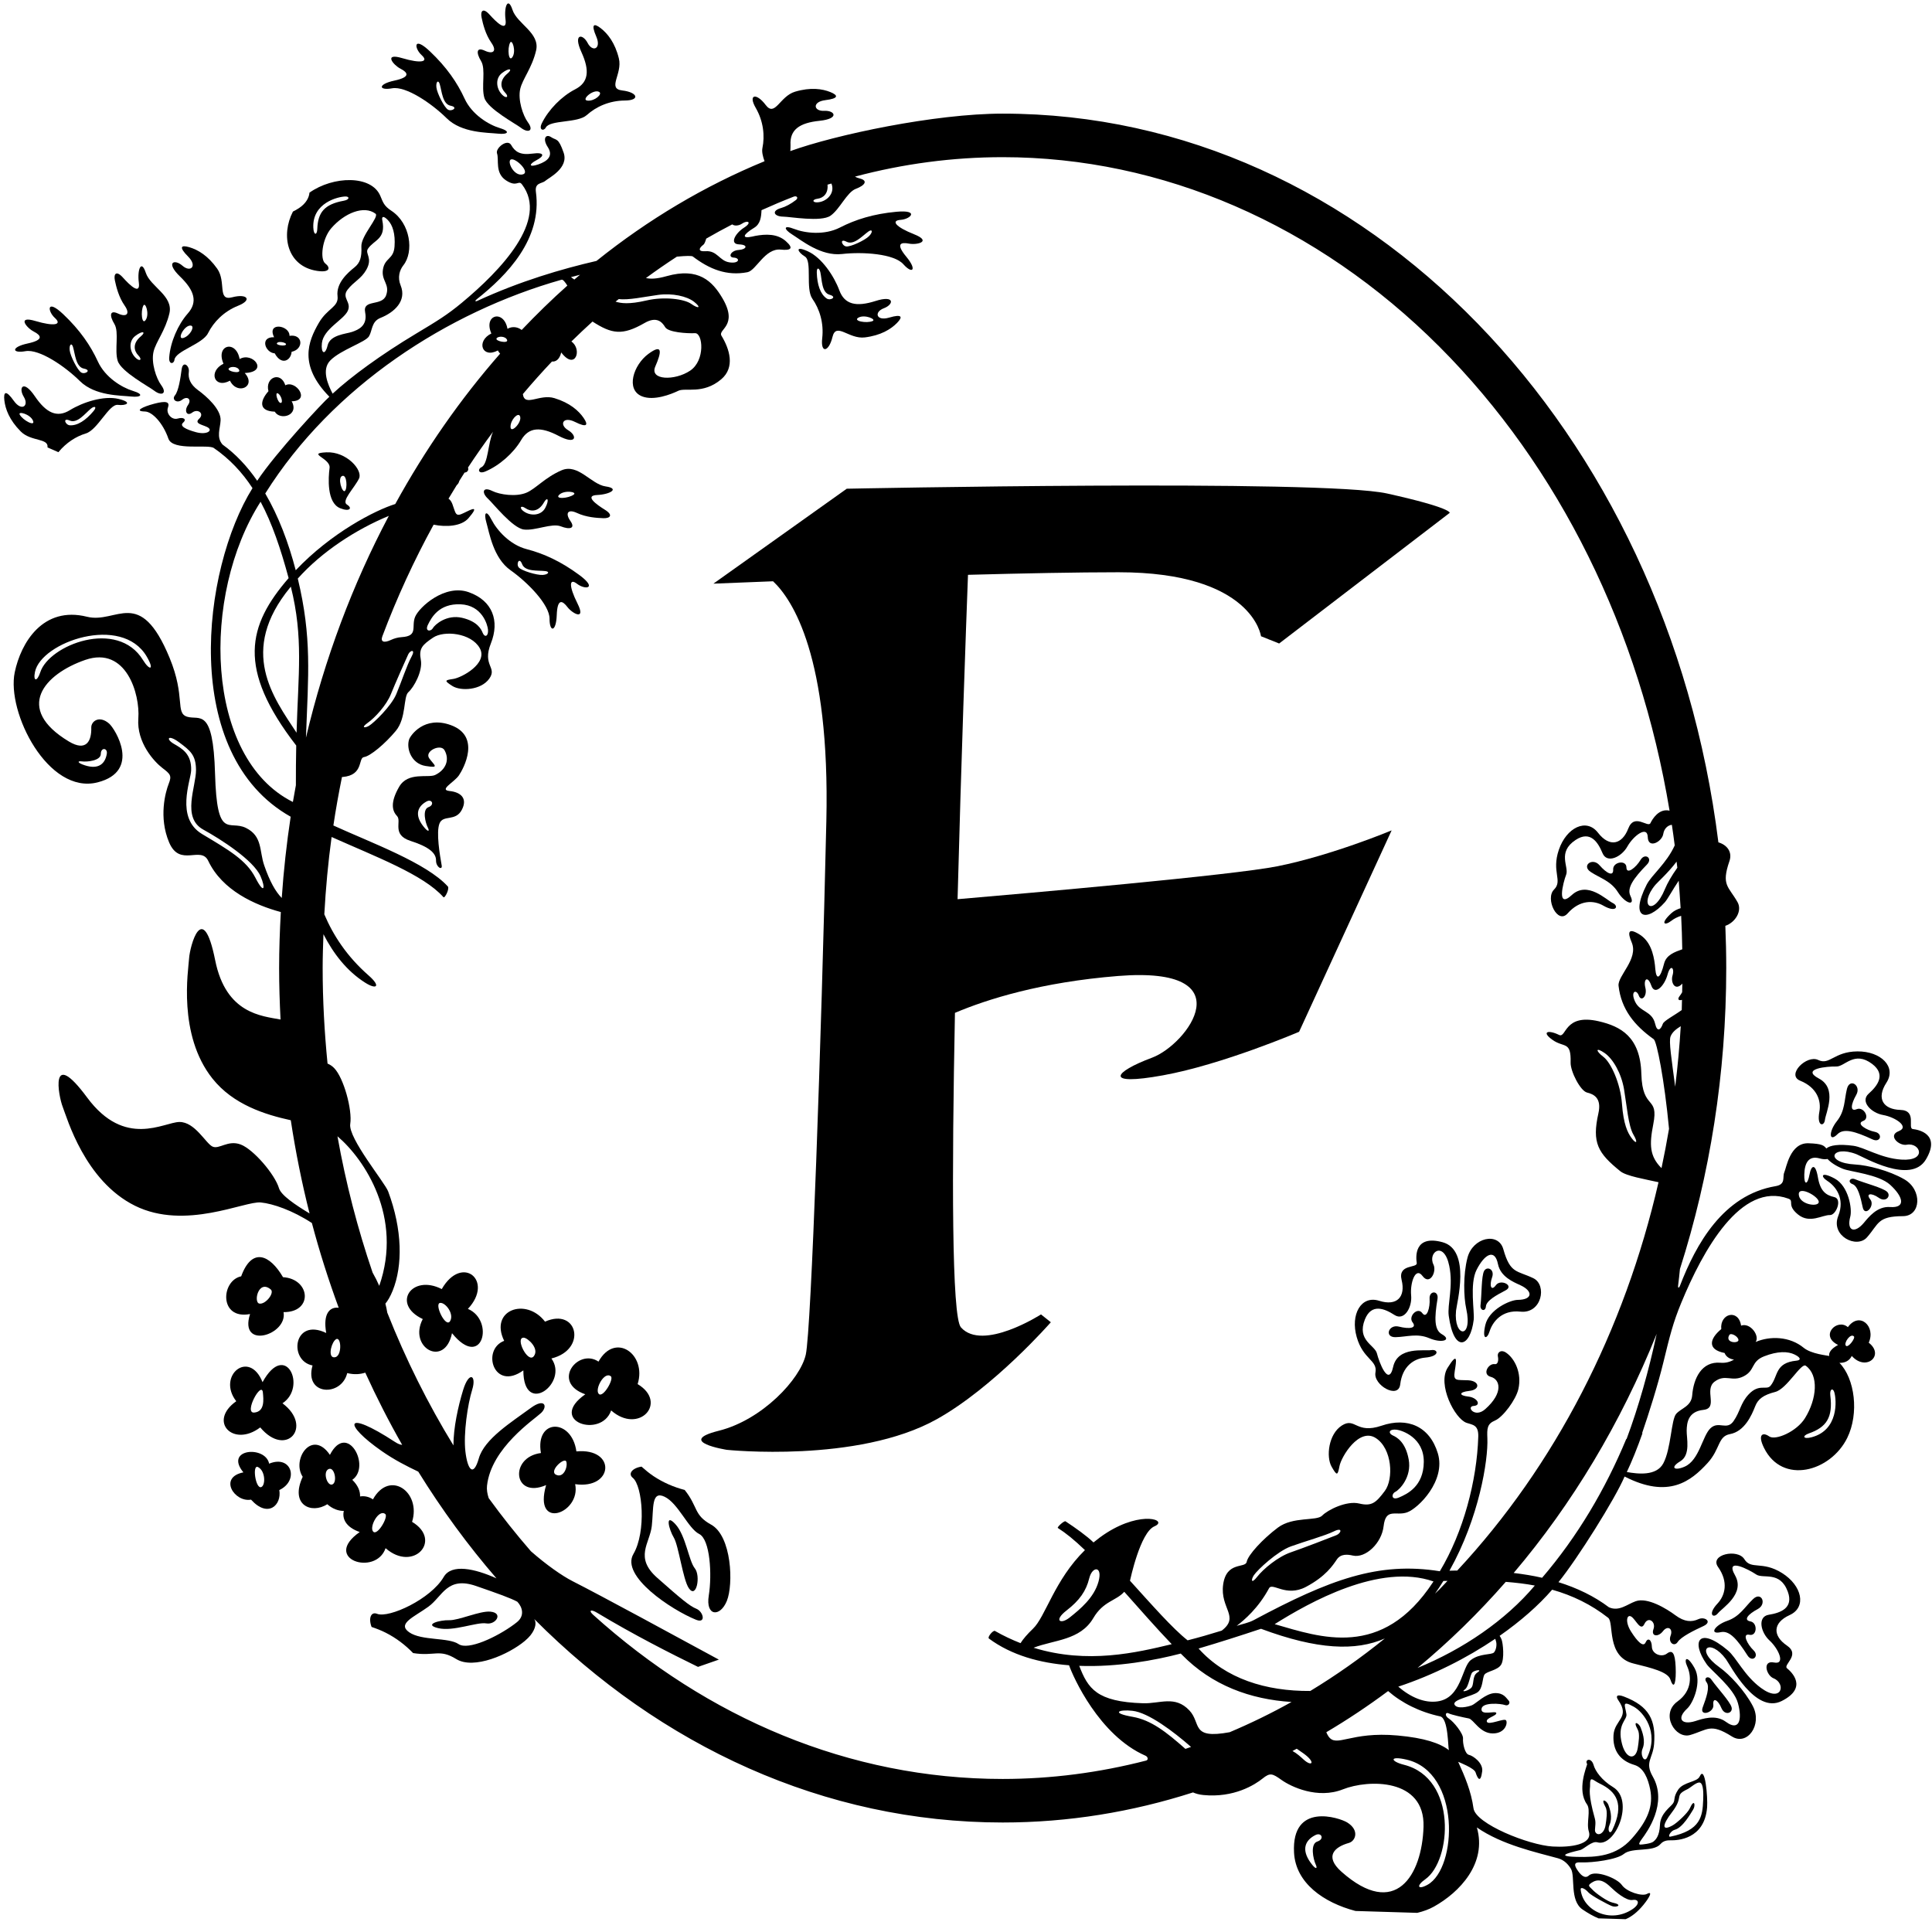 <?xml version="1.0" encoding="UTF-8"?>
<svg xmlns="http://www.w3.org/2000/svg" xmlns:xlink="http://www.w3.org/1999/xlink" width="394pt" height="392pt" viewBox="0 0 394 392" version="1.1">
<g id="surface1">
<path style=" stroke:none;fill-rule:nonzero;fill:rgb(0%,0%,0%);fill-opacity:1;" d="M 390.094 230.246 C 388.945 230.113 391.02 226.445 387.547 226.344 C 384.078 226.238 382.594 224.039 384.703 220.797 C 386.812 217.551 383.578 214.371 378.785 214.41 C 373.992 214.449 373.133 217.297 370.793 216.16 C 368.453 215.027 364.223 219.211 367.121 220.387 C 370.59 221.797 371.445 224.504 371.027 226.73 C 370.465 229.758 372.008 229.793 372.168 228.359 C 372.332 226.926 374.777 221.98 370.945 219.949 C 367.113 217.922 372.746 217.441 374.48 217.492 C 376.215 217.547 378.152 214.195 381.809 216.977 C 384.684 219.164 382.848 221.461 381.074 223.043 C 379.297 224.629 381.613 226.965 384.031 227.383 C 386.453 227.801 389.52 229.785 387.211 230.676 C 384.898 231.562 387.273 233.742 388.859 233.441 C 391.594 232.926 393.117 236.832 387.754 236.477 C 383.512 236.195 380.258 233.969 377.953 233.656 C 374.945 233.254 373.195 233.562 372.449 234.207 C 371.969 233.629 371.629 233.23 368.797 233.145 C 365.051 233.027 364.305 238.117 363.879 239.078 C 363.449 240.035 364.277 241.523 362.102 241.891 C 351.383 243.699 345.855 253.766 342.605 262.191 C 342.395 262.746 342.156 262.699 342.227 262.137 C 342.375 261.008 342.484 259.898 342.598 258.789 C 348.684 239.695 352.039 219.023 352.039 197.414 C 352.039 194.527 351.973 191.656 351.855 188.805 C 353.898 188.113 355.348 185.746 354.34 183.969 C 352.496 180.719 350.98 180.562 352.688 175.613 C 353.344 173.715 352.16 172.277 350.438 171.781 C 339.934 87.707 278.598 23.172 204.48 23.172 C 190.652 23.172 170.363 27.484 161.172 30.812 C 161.188 30.398 161.234 29.973 161.215 29.574 C 161.039 26.504 162.977 25.059 167.125 24.637 C 171.273 24.211 170.277 22.488 168.086 22.602 C 165.895 22.715 165.586 20.758 168.316 20.422 C 171.051 20.086 170.992 19.445 169.332 18.773 C 167.676 18.105 165.297 17.762 162.148 18.695 C 158.996 19.633 158.066 23.949 156.148 21.406 C 154.23 18.863 152.523 19.242 154.113 21.988 C 155.703 24.734 155.992 27.723 155.484 30.188 C 155.328 30.941 155.562 31.887 155.914 32.879 C 143.684 37.91 132.176 44.762 121.648 53.207 C 114.531 54.852 106.094 57.324 97.359 61.348 C 96.902 61.559 96.797 61.367 97.211 61.039 C 103.504 56.055 110.59 48.703 109.289 39.133 C 109.027 37.188 110.508 37.496 111.211 36.879 C 111.91 36.262 116.031 34.289 114.945 31.137 C 113.859 27.988 113.461 28.688 112.398 27.969 C 111.34 27.25 110.559 28.227 111.711 30 C 112.863 31.77 111.719 32.859 109.781 33.527 C 107.844 34.195 107.785 33.508 109.43 32.656 C 111.074 31.805 111.102 30.98 108.562 31.328 C 106.027 31.676 105.012 30.91 104.242 29.566 C 103.473 28.223 100.996 30.223 101.359 31.277 C 101.812 32.582 100.891 35.258 103.176 36.773 C 105.465 38.289 105.699 36.629 106.441 37.594 C 112.004 44.855 102.082 55.188 94.164 61.758 C 91.176 64.238 89.125 65.477 84.801 68.07 C 77.742 72.309 71.656 76.746 67.832 80.281 C 66.918 78.512 65.5 75.402 67.359 73.504 C 69.465 71.355 74.527 69.789 75.246 68.59 C 75.965 67.391 75.719 65.578 77.594 64.828 C 80.391 63.715 83.004 61.379 81.699 58.188 C 81.043 56.582 81.477 55.094 82.254 54.109 C 84.449 51.352 83.715 45.543 79.809 42.977 C 78.297 41.984 78.125 41.281 77.562 39.949 C 75.758 35.664 67.953 35.859 63.109 39.289 C 63.043 40.207 62.48 41.445 60.977 42.438 C 60.508 42.75 60.105 42.965 59.738 43.145 C 57.238 47.969 58.516 54.27 64.617 55.234 C 67.355 55.664 67.438 54.566 66.332 53.727 C 65.23 52.887 65.664 48.711 67.559 46.535 C 70.242 43.441 74.25 41.809 76.582 43.582 C 77.406 44.211 73.59 48.078 73.695 50.277 C 73.805 52.477 73.414 53.621 72.297 54.516 C 70.895 55.641 68.52 57.719 68.836 60.387 C 69.102 62.633 66.777 62.828 65.031 65.828 C 62.797 69.672 60.898 74.516 67.172 80.906 C 65.988 81.906 56.227 92.336 52.453 98.043 C 50.426 95.109 48.082 92.598 45.395 90.668 C 44.059 89.168 44.918 87.363 44.988 85.719 C 45.09 83.445 42.074 80.789 40.41 79.582 C 38.746 78.371 38.34 77.109 38.508 75.832 C 38.676 74.555 37.289 73.473 37.043 75.32 C 36.801 77.164 36.398 79.773 35.676 80.633 C 34.957 81.488 36.082 82.359 37.148 81.52 C 38.215 80.68 39.152 81.438 38.336 82.602 C 37.516 83.766 38.078 84.996 39.203 84.133 C 40.328 83.27 41.777 84.328 40.594 85.414 C 39.41 86.504 41.789 86.656 42.543 87.277 C 43.301 87.898 42.066 88.703 39.973 88.137 C 37.883 87.57 36.555 86.875 37.34 86.199 C 38.121 85.523 37.469 85.004 36.234 85.359 C 35.004 85.715 33.824 84.309 34.246 83.133 C 34.668 81.953 33.949 81.676 31.465 82.328 C 28.977 82.984 27.316 83.867 29.57 83.918 C 31.031 83.949 33.23 86.238 34.34 89.449 C 35.234 92.039 42.492 90.523 43.621 91.375 C 46.836 93.594 49.383 96.309 51.492 99.543 C 41.16 116.145 36.68 153.863 59.277 166.551 C 58.453 171.992 57.84 177.52 57.457 183.121 C 56.184 181.816 55.023 179.785 53.875 176.457 C 52.871 173.551 53.559 170.496 50.137 168.828 C 46.715 167.16 44.242 171.5 43.855 157.789 C 43.469 144.074 40.676 146.926 38.176 146.164 C 35.676 145.398 37.891 142.152 34.582 134.145 C 28.508 119.445 23.816 127.285 17.746 125.773 C 8.746 123.531 4.262 131.074 3.004 137.105 C 1.305 145.273 9.824 162.109 19.898 159.547 C 28.871 157.266 23.473 148.625 22.254 147.559 C 20.242 145.805 18.578 147.094 18.613 148.379 C 18.691 151.012 17.668 153.398 14.02 151.195 C 2.863 144.461 9.027 137.461 17.387 134.574 C 25.746 131.691 28.586 141.582 28.211 146.512 C 27.836 151.438 31.465 155.352 33.117 156.613 C 34.773 157.871 35.055 158.195 34.402 159.844 C 33.754 161.492 32.312 166.652 34.492 171.797 C 36.676 176.941 40.973 172.406 42.465 175.551 C 45.324 181.582 51.969 184.562 57.27 185.992 C 57.062 189.773 56.922 193.574 56.922 197.414 C 56.922 200.941 57.035 204.438 57.211 207.91 C 53.375 207.176 46.074 206.754 43.883 195.824 C 41.332 183.117 38.715 193.02 38.562 195.434 C 38.41 197.848 36.211 211.008 43.328 219.953 C 47.574 225.289 54.113 227.316 59.301 228.449 C 60.285 234.914 61.559 241.262 63.129 247.457 C 60.188 245.688 57.312 243.734 56.898 242.32 C 56.07 239.504 51.691 234.379 49.078 233.395 C 46.465 232.41 44.68 234.469 43.316 233.809 C 41.949 233.148 39.742 228.766 36.578 228.805 C 33.41 228.848 25.48 234.23 17.77 223.816 C 10.059 213.398 11.902 223.473 12.789 225.723 C 13.676 227.973 17.281 240.816 27.527 245.887 C 37.77 250.957 49.922 244.887 53.191 245.215 C 55.66 245.465 59.637 246.816 63.605 249.41 C 65.168 255.316 67.008 261.074 69.074 266.691 C 67.324 266.461 65.809 267.785 66.527 271.836 C 59.832 268.617 58.797 277.512 63.738 278.457 C 61.988 284.621 69.645 284.898 70.809 280.012 C 72.281 280.375 73.48 280.25 74.492 279.922 C 76.801 284.984 79.309 289.898 82.016 294.645 C 81.66 294.625 81.215 294.488 80.547 294.051 C 70.105 287.227 69.934 290.41 77.875 295.934 C 80.449 297.727 82.945 298.992 85.297 300.109 C 90.105 307.879 95.441 315.156 101.246 321.871 C 96.832 319.887 92.09 318.836 90.488 321.586 C 87.859 326.102 79.312 330.055 76.891 329.102 C 75.648 328.613 75.105 330.02 75.777 331.781 C 76.777 332.117 77.754 332.496 78.676 332.965 C 80.789 334.035 82.656 335.465 84.246 337.109 C 88.641 337.82 89.57 336.176 93.043 338.328 C 96.621 340.543 103.758 337.375 107.02 334.645 C 107.492 334.246 107.883 333.859 108.168 333.504 C 109.27 332.125 109.434 330.836 108.945 330.16 C 134.691 356.023 168.031 371.66 204.48 371.66 C 217.918 371.66 230.922 369.5 243.297 365.527 C 243.859 365.773 244.523 365.969 245.387 366.055 C 251.645 366.676 255.922 363.953 257.473 362.703 C 259.027 361.453 259.469 361.648 261.375 363.004 C 263.281 364.359 268.695 366.949 273.867 364.898 C 279.035 362.848 290.609 362.59 290.305 372.535 C 290.004 382.48 284.547 391.441 273.578 381.707 C 269.992 378.523 272.215 376.629 275.07 375.832 C 276.461 375.441 277.289 373.219 274.734 371.648 C 273.18 370.691 263.352 367.406 263.898 377.809 C 264.227 384.008 269.93 387.992 276.43 389.703 L 289.031 390.086 C 290.277 389.785 291.422 389.371 292.395 388.828 C 297.652 385.91 303.301 380 301.18 372.668 C 306.332 376.246 313.328 377.742 317.727 378.957 C 319.035 379.316 319.859 380.262 320.363 381.105 C 321.293 382.664 320.051 387.582 322.746 389.406 C 323.836 390.145 324.918 390.77 325.992 391.211 L 331.527 391.379 C 332.719 390.871 333.906 389.965 335.102 388.516 C 336.398 386.945 337.141 385.527 335.848 386.234 C 334.867 386.77 331.73 385.812 330.75 384.406 C 329.773 383 325.328 381.273 324.031 382.469 C 323.156 383.273 322.25 382.23 321.633 381.277 C 320.617 379.711 321.711 379.762 322.637 379.793 C 324.695 379.871 329.715 379.25 331.16 378.07 C 332.891 376.66 337.129 377.781 338.641 376.047 C 339.199 375.402 339.941 375.27 340.699 375.289 C 341.984 375.324 347.629 375.156 348.137 368.547 C 348.289 366.578 347.746 359.809 346.625 362.27 C 346.082 363.461 343.309 363.352 342.23 364.977 C 341.152 366.605 341.711 367.027 341.172 367.785 C 340.633 368.547 338.621 369.805 338.523 372.145 C 338.426 374.488 337.625 375.207 337.141 375.586 C 336.652 375.965 334.957 376.16 334.523 376.164 C 334.09 376.164 334.32 375.707 334.859 374.98 C 335.828 373.68 340.18 367.75 337.047 362.277 C 335.367 359.344 337.078 358.613 337.32 355.684 C 337.719 350.809 336.352 347.957 331.176 345.98 C 329.766 345.441 329.43 345.871 330.016 346.707 C 332.516 350.277 329.262 350.676 329.051 353.816 C 328.844 356.961 330.367 359.055 333.297 359.918 C 335.23 360.484 336.102 362.77 336.527 364.898 C 337.191 368.238 336.105 371.188 332.77 374.949 C 329.613 378.512 325.617 378.777 321.527 378.672 C 316.172 378.539 321.605 377.469 322.285 377.273 C 323.043 377.055 324.664 375.379 325.746 375.699 C 329.438 376.797 333.418 367.129 328.949 364.438 C 326.625 363.035 325.328 361.152 324.992 359.953 C 324.523 358.285 323.09 358.816 323.68 359.762 C 323.574 360.297 321.535 365.012 323.633 367.953 C 324.477 369.145 323.465 371.746 324.012 373.477 C 324.855 376.168 320.27 376.773 316.645 376.559 C 311.777 376.273 300.941 371.953 300.496 368.77 C 300.008 365.254 298.727 362.273 297.371 359.285 C 297.461 359.34 300.633 360.543 300.918 361.438 C 301.355 362.801 301.953 363.68 302.27 361.215 C 302.484 359.516 300.402 358.035 299.57 357.867 C 298.738 357.695 298.277 355.531 298.359 354.535 C 298.441 353.543 296.469 351.105 295.492 350.488 C 294.52 349.871 294.812 349.086 295.402 349.391 C 295.992 349.695 298.531 350.254 299.523 350.438 C 300.512 350.621 301.777 353.484 304.418 353.496 C 307.059 353.508 307.527 351.25 307.113 350.805 C 306.699 350.359 303.551 351.895 303.23 351.121 C 302.906 350.352 305.258 349.914 305.148 349.344 C 305.043 348.77 301.984 349.953 302.129 348.504 C 302.273 347.055 306.16 347.418 306.895 347.703 C 307.629 347.988 308.109 347.238 307.637 346.762 C 307.164 346.289 306.664 345.195 304.812 345.273 C 302.961 345.352 300.984 347.414 300.215 347.734 C 299.445 348.059 297.078 348.613 296.621 347.602 C 296.168 346.59 300.223 345.922 301.34 345.094 C 302.461 344.262 302.273 342.176 302.738 341.496 C 303.203 340.816 305.379 340.645 306.113 339.5 C 306.852 338.355 306.523 335.059 306.203 334.289 C 306.082 334 305.953 333.781 305.824 333.594 C 310.102 330.605 313.773 327.379 316.535 324.184 C 320.715 325.367 324.48 327.195 327.941 329.902 C 329.234 330.836 327.48 337.848 333.113 339.234 C 336.824 340.148 340.129 340.945 340.648 342.504 C 341.457 344.91 341.852 342.832 341.723 339.941 C 341.598 337.051 341.055 336.371 339.93 337.219 C 338.809 338.062 336.898 337.27 336.871 335.828 C 336.844 334.383 336.066 333.855 335.602 334.922 C 335.137 335.992 333.945 334.801 332.637 332.738 C 331.328 330.68 331.785 329.086 332.703 329.691 C 333.621 330.297 334.586 332.801 335.355 331.164 C 336.125 329.531 337.746 330.73 337.199 332.23 C 336.648 333.727 338.156 333.918 339.133 332.648 C 340.109 331.383 341.238 332.137 340.691 333.562 C 340.145 334.988 341.457 335.906 342.137 334.848 C 342.82 333.785 345.484 332.48 347.387 331.602 C 349.289 330.723 347.664 329.59 346.348 330.199 C 345.031 330.809 343.539 330.793 341.684 329.41 C 339.828 328.027 335.965 325.68 333.559 326.543 C 331.816 327.168 330.164 328.699 328.109 327.766 C 325.137 325.523 321.652 323.844 317.824 322.648 C 321.645 317.969 329.395 305.633 331.309 301.105 C 340.277 305.711 344.844 302.051 348.223 298.363 C 350.859 295.484 350.293 292.922 352.797 292.457 C 355.77 291.906 357.207 288.66 357.945 286.773 C 358.531 285.277 359.633 284.473 362.031 283.855 C 364.43 283.234 367.305 277.84 368.258 278.516 C 370.945 280.43 370.527 285.277 368.105 289.195 C 366.398 291.957 362.059 293.82 360.789 292.918 C 359.516 292.016 358.363 292.469 359.742 295.266 C 363.48 302.84 373.316 300.137 376.715 293.227 C 379.16 288.254 378.281 281.133 375.117 277.918 C 376.082 277.973 377.117 277.594 377.641 276.516 C 380.547 279.758 384.426 276.391 381.098 273.812 C 382.605 270.469 379.203 267.375 376.844 270.645 C 374.652 268.75 371.004 272.395 374.848 274.273 C 373.371 275.062 372.918 275.875 373.031 276.535 C 372.648 276.395 369.402 276.141 367.828 274.848 C 364.98 272.508 360.965 272.406 358.035 273.668 C 358.918 272.434 356.969 269.656 355.066 270.332 C 354.543 266.867 350.711 267.82 351.023 271.043 C 348.641 272.996 348.102 275.215 351.699 275.91 C 352.012 276.719 352.797 277.16 353.621 277.258 C 352.867 277.715 351.949 277.996 350.859 277.902 C 346.992 277.57 345.359 281.156 345.098 284.535 C 344.918 286.801 342.887 287.141 341.84 288.312 C 340.793 289.488 340.805 295.449 339.199 298.43 C 337.781 301.059 333.969 300.578 331.762 300.188 C 332.809 297.984 333.895 295.285 334.965 292.262 C 334.941 292.273 334.898 292.277 334.871 292.285 C 336.281 288.172 338.078 282.496 339.203 277.879 C 340.547 272.363 341.188 269.746 342.855 265.707 C 347.266 255.004 355.047 240.887 364.707 244.438 C 365.992 244.91 364.285 245.723 366.68 247.672 C 369.074 249.617 371.641 247.734 373.191 247.785 C 374.445 247.824 375.766 244.492 374.062 244.117 C 372.363 243.742 371.203 242.906 370.727 240.062 C 370.25 237.223 369.375 237.527 369.008 239.578 C 368.645 241.629 367.887 241.797 367.957 239.492 C 368.027 237.188 368.812 235.59 371.102 236.238 C 371.789 236.43 372.293 236.43 372.699 236.352 C 373.328 237.043 374.359 237.75 375.824 238.352 C 377.34 238.973 383.102 239.465 385.469 241.617 C 388.145 244.055 388.73 246.379 385.453 246.148 C 382.801 245.961 381.078 248.215 380.074 249.406 C 378.23 251.59 376.539 251.066 377.336 248.098 C 377.75 246.547 376.996 241.863 374.148 240.336 C 371.305 238.812 371.254 239.926 372.66 240.824 C 374.324 241.887 376.309 244.379 374.883 247.965 C 373.258 252.055 378.664 254.707 380.742 252.328 C 383.203 249.516 382.852 248.031 388.082 248.008 C 391.781 247.992 392.074 242.641 388.352 240.496 C 385.219 238.688 380.844 237.613 378.391 237.48 C 371.941 237.133 373.43 233.395 378.574 235.367 C 380.02 235.922 389.66 241.652 392.762 236.445 C 395.859 231.242 391.238 230.375 390.094 230.246 Z M 106.633 35.555 C 104.965 36.027 103.543 33.34 104.043 32.645 C 104.703 31.727 108.301 35.078 106.633 35.555 Z M 70.098 40.938 C 66.168 41.652 64.824 43.305 64.707 46.688 C 64.66 48.027 63.965 48.039 63.895 46.414 C 63.672 41.387 68.906 40.094 70.465 40.07 C 71.293 40.059 71.34 40.715 70.098 40.938 Z M 65.645 69.977 C 65.969 67.086 70.012 65.27 70.902 63.438 C 71.797 61.602 69.574 60.77 70.883 59.074 C 72.188 57.387 73.633 56.902 74.707 55.008 C 76.078 52.582 74.383 51.73 75.027 50.746 C 76.254 48.883 78.777 48.824 77.961 44.906 C 77.812 44.188 78.156 43.895 79.109 44.891 C 80.059 45.883 80.652 47.656 80.457 50.285 C 80.266 52.914 78.504 52.535 78.102 54.91 C 77.703 57.285 79.57 57.902 78.742 60.223 C 77.914 62.543 73.918 60.93 74.465 63.688 C 75.012 66.449 73.074 67.246 71.797 67.684 C 70.523 68.113 67.336 68.27 66.812 70.438 C 66.281 72.621 65.418 72.008 65.645 69.977 Z M 16.66 155.266 C 17.746 155.414 20.547 155.145 20.559 153.746 C 20.566 152.348 21.98 152.508 21.781 153.723 C 21.465 155.676 20.168 157.008 17.289 156.066 C 15.645 155.527 15.824 155.148 16.66 155.266 Z M 29.168 134.613 C 23.945 126.078 10 131.547 8.219 137.082 C 7.57 139.094 6.719 138.988 7.137 137.004 C 8.41 130.93 24.828 125.172 29.93 133.902 C 31.562 136.695 30.512 136.812 29.168 134.613 Z M 52.082 178.992 C 50.223 175.363 46.57 173.301 41.195 170.074 C 35.734 166.797 38.902 159.199 38.98 157.133 C 39.109 153.711 37.059 152.621 35.484 151.707 C 33.719 150.688 34.262 149.688 36.535 151.387 C 38.781 153.059 39.941 153.945 39.973 156.984 C 40.008 160.41 36.996 166.73 41.441 169.172 C 45.082 171.172 51.703 175.434 53.137 178.695 C 54.156 181.012 53.945 182.617 52.082 178.992 Z M 268.652 375.539 C 267.152 376.016 267.801 379.113 268.324 380.234 C 268.727 381.09 268.383 381.41 267.254 379.824 C 265.277 377.047 266.277 375.211 268.27 374.215 C 269.508 373.598 270.152 375.059 268.652 375.539 Z M 323.902 385.891 C 324.445 386.539 327.895 388.398 328.762 388.719 C 329.629 389.039 331.141 388.469 328.809 387.984 C 327.824 387.781 325.395 386.094 324.688 385.285 C 324.184 384.707 323.492 384.52 324.898 383.758 C 326.305 382.996 327.516 383.918 328.477 384.844 C 329.438 385.77 331.645 387.68 332.945 387.457 C 334.242 387.238 334.492 388.277 332.93 389.328 C 328.328 392.414 322.758 389.535 322.355 385.344 C 322.289 384.633 323.359 385.242 323.902 385.891 Z M 340.953 369.594 C 343.547 366.23 341.273 366.223 344.168 364.848 C 344.715 364.586 346.086 363.285 346.703 363.535 C 347.426 363.824 347.387 365.84 347.336 367.078 C 347.211 370.398 346.84 373.27 340.664 374.543 C 339.965 374.691 340.703 373.352 341.523 373.148 C 343.184 372.73 344.812 369.773 345.309 368.992 C 345.801 368.211 345.562 366.613 344.602 368.789 C 344.191 369.711 342.035 371.734 341.098 372.254 C 338.797 373.527 339.004 372.125 340.953 369.594 Z M 334.977 356.598 C 335.648 355.027 334.902 353.145 334.578 352.277 C 334.258 351.41 332.844 350.633 333.992 352.719 C 334.473 353.598 334.16 355.336 334.004 356.398 C 333.621 359 331.625 358.785 330.797 355.699 C 329.691 351.594 331.855 350.781 331.684 349.586 C 331.438 347.855 330.586 346.602 333.199 348.062 C 335.133 349.137 338.406 353.191 335.906 358.402 C 335.352 359.559 334.418 357.895 334.977 356.598 Z M 326.258 363.73 C 329.586 365.32 331.375 367.836 328.797 373.211 C 328.316 374.207 327.746 373.301 328.23 372.168 C 328.906 370.598 328.324 368.93 328.004 368.062 C 327.68 367.195 326.266 366.418 327.414 368.504 C 327.898 369.383 327.586 371.121 327.43 372.184 C 327.176 373.887 325.91 374.539 325.363 373.637 C 325.074 373.16 325.57 372.016 325.25 370.875 C 323.816 365.777 324.277 364.82 324.266 364.301 C 324.219 361.93 324.738 363.008 326.258 363.73 Z M 378.082 272.535 C 378.426 272.898 376.855 275 376.422 274.41 C 375.992 273.82 377.398 271.809 378.082 272.535 Z M 373.266 284.598 C 373.094 283.188 373.812 283.02 374.074 283.91 C 374.57 285.594 374.934 291.648 369.461 293.094 C 367.688 293.562 367.473 292.809 368.895 292.312 C 372.488 291.055 373.812 289.059 373.266 284.598 Z M 352.672 272.238 C 353 271.695 354.539 272.562 354.527 273.293 C 354.512 274.023 351.703 273.867 352.672 272.238 Z M 342.676 297.992 C 344.828 296.703 343.93 293.23 343.969 291.715 C 344.008 290.199 344.219 287.852 347.367 287.516 C 350.516 287.176 347.445 283.426 349.66 281.762 C 351.871 280.098 353.164 281.895 355.578 280.672 C 357.996 279.445 357.004 277.68 359.762 276.594 C 362.52 275.508 364.621 275.551 366.008 276.238 C 367.395 276.93 367.199 277.398 366.375 277.477 C 361.895 277.91 362.676 280.641 361.078 282.586 C 360.242 283.605 358.758 282.066 356.613 284.352 C 354.938 286.141 354.898 287.852 353.52 289.82 C 352.141 291.789 350.5 289.684 348.828 291.258 C 347.16 292.828 346.562 297.777 343.562 299.09 C 341.457 300.012 340.508 299.289 342.676 297.992 Z M 343.047 202.348 C 342.895 202.617 342.734 202.871 342.586 203.055 C 341.945 203.84 342.41 204.109 343.012 203.895 C 342.988 204.586 342.992 205.281 342.965 205.973 C 341.441 207.086 339.34 208.148 339.109 208.789 C 338.637 210.129 337.93 210.469 337.543 208.797 C 336.926 206.117 334.477 206.434 333.461 204.289 C 332.441 202.148 333.707 201.641 334.203 203.016 C 334.695 204.391 335.98 203.18 335.547 201.434 C 335.113 199.688 336.008 198.852 336.754 200.984 C 337.496 203.117 339.457 201.012 340.066 198.758 C 340.676 196.504 341.551 197.395 341.086 198.926 C 340.664 200.293 341.559 202.246 343.086 200.586 C 343.078 201.176 343.059 201.762 343.047 202.348 Z M 342.062 176.961 C 340.934 178.535 340.031 180.109 339.547 181.285 C 337.09 187.254 334.051 184.617 337.613 180.414 C 338.078 179.867 340.184 178.004 341.914 175.711 C 341.965 176.129 342.02 176.543 342.062 176.961 Z M 166.73 40.527 C 167.883 40.375 168.934 39.496 168.758 37.656 C 169.016 37.57 169.281 37.508 169.543 37.426 C 169.586 37.559 169.637 37.633 169.676 37.789 C 170.145 39.645 168.422 41.207 166.648 41.266 C 165.688 41.301 165.559 40.684 166.73 40.527 Z M 143.453 49.898 C 143.66 49.742 143.844 49.266 144.023 48.66 C 145.773 47.648 147.547 46.68 149.328 45.758 C 149.77 46.121 150.684 46.043 151.305 45.617 C 152.484 44.812 153.469 45.324 151.719 46.438 C 149.965 47.551 148.699 49.766 150.703 49.836 C 152.711 49.906 152.234 50.883 150.641 50.977 C 149.047 51.07 148.355 52.48 149.652 52.535 C 150.949 52.594 150.852 53.801 148.766 53.504 C 146.684 53.207 146.301 51.047 143.863 51.23 C 142.344 51.344 142.445 50.652 143.453 49.898 Z M 126.195 60.98 C 128.051 61.262 131.508 60.508 134.23 60.137 C 137.082 59.75 140.074 60.383 141.566 61.562 C 143.059 62.742 142.512 63.066 140.941 61.957 C 139.559 60.98 135.465 60.43 131.824 61.277 C 128.281 62.105 126.609 61.855 125.531 61.512 C 125.75 61.328 125.977 61.16 126.195 60.98 Z M 118.281 56.035 C 117.898 56.359 117.504 56.676 117.125 57.008 C 116.895 56.844 116.68 56.703 116.438 56.516 C 117.055 56.348 117.668 56.191 118.281 56.035 Z M 114.531 57.039 C 114.801 56.973 115.215 57.48 115.703 58.242 C 112.488 61.105 109.391 64.133 106.387 67.289 C 105.668 66.723 104.535 66.449 103.492 67.055 C 102.773 63.066 98.523 64.137 100.203 68.008 C 97.039 69.57 98.305 73.191 101.531 71.469 C 101.66 71.738 101.828 71.926 101.992 72.121 C 93.918 81.332 86.738 91.617 80.605 102.785 C 76.516 104.055 67.562 108.637 60.309 116.293 C 58.836 110.641 56.793 105.246 54.094 100.637 C 67.797 78.789 91.289 63.617 114.531 57.039 Z M 104.113 87.086 C 104.062 85.645 105.648 84.02 106.031 84.84 C 106.594 86.039 104.164 88.531 104.113 87.086 Z M 101.266 69.004 C 101.562 68.516 103.094 68.508 103.41 69.32 C 103.73 70.133 100.914 69.57 101.266 69.004 Z M 60.34 160.137 C 60.133 161.273 59.922 162.402 59.73 163.547 C 41.703 154.547 40.996 121.297 53.141 102.32 C 55.469 106.672 57.23 111.848 58.859 117.895 C 50.504 127.551 48.258 136.32 60.41 152.035 C 60.355 154.723 60.336 157.449 60.34 160.137 Z M 60.477 149.422 C 55.77 142.258 48.52 132.773 59.199 119.77 C 59.238 119.723 59.273 119.684 59.312 119.637 C 61.902 130.02 60.82 137.383 60.477 149.422 Z M 62.395 150.43 C 62.871 137.539 63.629 130.078 60.73 117.984 C 65.609 112.516 72.547 107.996 79.297 105.199 C 71.945 119.086 66.215 134.285 62.395 150.43 Z M 79.727 141.535 C 80.547 139.48 82.852 134.293 83.254 133.434 C 83.656 132.578 84.812 132.312 83.918 133.93 C 83.02 135.547 81.895 138.984 80.809 141.57 C 79.797 143.98 76.273 147.406 75.242 148.02 C 74.398 148.52 73.535 148.434 74.996 147.402 C 76.461 146.375 78.816 143.824 79.727 141.535 Z M 68.395 276.762 C 66.887 277.141 67.379 274.371 68.25 273.352 C 69.555 271.828 69.902 276.379 68.395 276.762 Z M 75.984 259.512 C 72.945 250.602 70.527 241.316 68.82 231.719 C 74.348 236.418 82.215 248.227 77.344 262.219 C 76.953 261.32 76.496 260.414 75.984 259.512 Z M 105.414 330.812 C 105.227 330.965 105.027 331.117 104.82 331.27 C 101.328 333.848 95.469 336.602 93.52 335.277 C 91.457 333.875 85.953 334.625 83.441 332.863 C 80.93 331.102 84.457 329.754 87.355 327.656 C 90.254 325.562 91.148 321.375 97.098 323.434 C 101.707 325.027 104.098 325.887 105.504 326.641 C 106.578 327.789 107.016 329.535 105.414 330.812 Z M 241.746 356.648 C 237.816 353.18 234.746 350.77 230.992 350.113 C 226.473 349.328 228.129 348.566 230.957 348.883 C 234.203 349.25 239.289 353.086 242.895 356.25 C 242.512 356.383 242.129 356.523 241.746 356.648 Z M 250.773 353.246 C 242.754 354.73 245.027 351.43 242.559 348.809 C 239.625 345.688 236.574 347.449 233.113 347.344 C 223.594 347.055 221.863 344.305 220.094 339.715 C 227.906 340.008 235.637 338.559 240.797 337.207 C 240.852 337.262 240.914 337.328 240.969 337.383 C 247.156 343.727 255.02 346.555 263.387 347.082 C 259.27 349.387 255.059 351.434 250.773 353.246 Z M 222.969 329.969 C 225.016 326.48 227.621 326.477 229.273 324.609 C 232.477 328.199 235.738 331.945 238.953 335.297 C 231.836 337 221.797 339.422 210.781 336.02 C 214.977 334.398 220.289 334.535 222.969 329.969 Z M 217.504 328.422 C 220.168 326.367 221.508 324.422 222.129 321.871 C 222.754 319.32 224.918 319.305 224.02 322.547 C 223.121 325.789 220.34 328.113 218.125 329.871 C 216.246 331.359 214.84 330.477 217.504 328.422 Z M 265.852 358.824 C 265.199 358.227 264.477 357.559 263.582 357.078 C 263.871 356.93 264.16 356.77 264.449 356.617 C 264.891 356.906 265.332 357.211 265.844 357.586 C 268.426 359.457 267.539 360.375 265.852 358.824 Z M 267.215 344.836 C 258.168 344.906 249.93 342.336 244.43 336.18 C 248.551 334.969 252.941 333.566 257.164 332.156 C 268.668 336.441 276.457 336.738 282.41 334.133 C 277.527 338.09 272.453 341.664 267.215 344.836 Z M 259.949 331.211 C 266.988 326.789 281.398 318.664 292.336 322.504 C 292.297 322.555 292.266 322.609 292.23 322.664 C 281.828 338.484 269.219 333.871 259.949 331.211 Z M 291.129 384.355 C 289.133 385.469 288.734 384.59 290.68 383.223 C 296.031 379.457 297.238 362.648 286.324 359.891 C 283.516 359.18 283.289 358.016 286.836 358.836 C 297.922 361.395 297.227 380.957 291.129 384.355 Z M 295.477 356.906 C 293.641 355.484 290.504 354.414 285.02 353.918 C 275.309 353.039 272.562 356.508 270.906 354.074 C 270.73 353.816 270.598 353.535 270.48 353.25 C 274.809 350.691 279.012 347.887 283.082 344.855 C 285.852 347.277 289.52 349.121 293.688 350.02 C 295.383 350.383 295.281 356.387 295.477 356.906 Z M 301.285 341.078 C 300.121 341.828 300.742 343.633 299.945 344.285 C 299.148 344.938 297.879 345.113 298.719 344.543 C 299.562 343.973 299.777 341.496 300.266 341.039 C 300.742 340.59 302.449 340.328 301.285 341.078 Z M 304.691 336.961 C 304.215 337.535 301.762 337.109 299.926 338.551 C 298.09 339.988 298.062 346.258 293.188 346.961 C 290.492 347.352 287.629 346.098 285.156 343.957 C 292.316 341.582 299.137 338.121 304.93 334.199 C 304.965 334.309 304.984 334.41 305.035 334.535 C 305.312 335.227 305.168 336.383 304.691 336.961 Z M 289.09 340.133 C 295.477 334.844 301.488 328.977 307.078 322.586 C 309.129 322.754 311.121 322.977 313 323.34 C 307.02 330.445 298.387 336.316 289.09 340.133 Z M 292.648 324.988 C 293.227 324.16 293.797 323.309 294.355 322.406 C 294.645 322.395 294.906 322.395 295.191 322.387 C 294.621 322.973 294.086 323.59 293.508 324.168 C 293.227 324.449 292.93 324.711 292.648 324.988 Z M 331.719 293.441 C 331.691 293.449 331.672 293.461 331.641 293.469 C 327.398 303.68 321.715 313.324 314.488 321.754 C 312.617 321.32 310.672 321.016 308.691 320.773 C 320.633 306.703 330.535 290.223 337.852 272.012 C 336.238 279.535 334.148 286.934 331.719 293.441 Z M 338.836 238.215 C 336.402 235.797 336.34 233.422 337.152 229.305 C 338.348 223.281 334.93 226.57 334.727 218.988 C 334.523 211.41 330.496 209.301 326.035 208.266 C 318.93 206.621 319.469 211.797 317.945 211.051 C 315.719 209.961 314.266 210.395 316.613 212.062 C 318.961 213.734 320.422 212.223 320.301 216.676 C 320.25 218.477 322.289 222.469 323.648 222.801 C 325.012 223.129 326.672 223.91 325.969 227.035 C 324.613 233.074 325.871 235.152 330.441 238.852 C 331.664 239.84 335.504 240.473 338.227 241.09 C 331.281 271.359 317.152 298.848 297.184 320.281 C 296.652 320.297 296.125 320.285 295.594 320.312 C 301.648 309.504 303.504 297.746 303.324 293.32 C 303.242 291.301 303.273 290.359 304.879 289.688 C 306.488 289.016 309.152 285.453 309.648 283.27 C 310.387 280.047 308.934 277.07 307.152 275.855 C 306.086 275.125 305.289 275.824 305.469 276.617 C 305.641 277.387 305.477 278.293 304.836 278.188 C 303.535 277.969 302.176 280.297 304.035 280.785 C 305.895 281.277 306.691 284.004 302.883 287.371 C 300.734 289.27 298.945 286.805 300.535 286.711 C 302.129 286.613 301.309 285.004 299.441 284.801 C 297.57 284.602 297.387 283.895 299.664 283.641 C 301.941 283.387 301.746 281.609 299.426 281.48 C 297.109 281.355 296.316 281.766 296.672 279.609 C 297.023 277.457 297.336 275.535 295.215 278.934 C 293.09 282.328 296.68 289.328 299.074 290.156 C 300.297 290.578 301.543 290.527 301.469 292.977 C 301.195 301.938 298.434 312.422 293.633 320.422 C 281.09 318.418 271.184 322.102 255.711 330.371 C 254.629 330.953 253.379 331.168 252.199 331.559 C 253.793 330.34 256.621 327.934 258.797 323.898 C 259.484 322.617 262.246 325.766 266.316 323.617 C 270.383 321.469 271.84 319.18 272.633 318.012 C 273.426 316.848 274.805 316.973 275.879 317.223 C 278.492 317.828 281.77 314.684 282.16 311.258 C 282.605 307.375 284.68 309.223 286.965 308.41 C 289.246 307.594 294.898 301.969 293.23 296.398 C 291.559 290.832 287.004 288.953 281.754 290.738 C 276.508 292.527 276.414 288.945 273.656 290.699 C 270.898 292.457 270.422 297.098 271.551 299.082 C 272.68 301.062 272.789 300.898 273.172 298.961 C 273.555 297.023 277.148 291.09 280.547 293.246 C 283.941 295.406 284.223 301.633 282.414 304.043 C 280.609 306.453 279.754 307.227 277.176 306.609 C 274.598 305.988 270.75 307.922 269.633 309.078 C 268.516 310.234 263.688 309.215 260.609 311.52 C 257.527 313.828 254.504 317.102 254.246 318.5 C 253.984 319.898 250.09 318.324 249.438 323.168 C 248.785 328.016 252.891 329.668 249.152 332.531 C 246.812 333.262 244.477 333.934 242.195 334.512 C 239.109 332.082 234.898 327.27 230.441 322.355 C 230.504 322.137 232.523 312.508 235.422 311.266 C 238.32 310.027 232.914 307.992 225.695 312.574 C 224.715 313.195 223.836 313.863 223 314.547 C 221.629 313.219 219.379 311.617 217.297 310.242 C 217.031 310.066 215.496 311.453 215.734 311.602 C 217.371 312.645 219.031 313.973 221.254 316.109 C 215.023 322.219 213.211 329.734 210.645 332.156 C 209.539 333.207 208.641 334.25 208.121 335.086 C 206.398 334.406 204.656 333.598 202.898 332.594 C 202.547 332.395 201.289 333.863 201.684 334.156 C 206.324 337.586 212.129 339.137 218.02 339.598 C 218.824 341.922 224.148 353.914 233.602 358.039 C 234.121 358.266 234.223 358.902 233.734 359.031 C 224.176 361.496 214.371 362.781 204.48 362.781 C 173.141 362.781 144.215 350.289 120.965 329.305 C 119.973 328.406 120.5 328.125 121.746 328.875 C 129.238 333.383 136.797 337.211 142.348 339.926 L 146.598 338.445 C 138.562 334.074 122.32 325.258 116.742 322.434 C 114.648 321.371 111.398 319.094 108.27 316.344 C 105.266 312.887 102.395 309.273 99.66 305.508 C 99.363 304.605 99.23 303.75 99.32 302.965 C 100.176 295.23 108.984 289.449 110.359 288.133 C 111.734 286.82 111.129 285.004 108.246 287.121 C 104.332 290.004 98.789 293.414 97.652 297.391 C 96.516 301.367 95.332 299.641 94.91 295.996 C 94.488 292.352 95.367 286.387 96.293 283.414 C 97.223 280.441 95.66 279.52 94.449 283.457 C 93.422 286.812 92.469 291.16 92.473 294.762 C 87.289 286.301 82.758 277.242 78.977 267.68 C 78.883 267.078 78.75 266.465 78.594 265.848 C 79.078 265.266 79.594 264.41 80.082 263.199 C 82.156 258.055 82.066 250.758 79.16 242.969 C 78.477 241.137 70.98 232.113 71.426 229.215 C 71.875 226.312 70.094 219.809 68.145 217.809 C 67.715 217.363 67.258 217.09 66.797 216.895 C 66.164 210.5 65.801 204.012 65.801 197.414 C 65.801 195.105 65.879 192.809 65.961 190.512 C 67.996 194.48 70.727 198.016 74.449 200.383 C 76.793 201.879 77.746 201.184 75.191 198.941 C 70.734 195.039 67.953 190.738 66.137 186.453 C 66.43 181.152 66.914 175.887 67.625 170.688 C 76.578 174.691 86.363 178.363 90.426 182.953 C 90.711 183.277 91.719 181.207 91.332 180.777 C 86.953 175.953 75.691 171.867 67.988 168.34 C 68.484 165.012 69.078 161.719 69.742 158.445 C 69.789 158.441 69.832 158.453 69.879 158.449 C 74.215 158.086 72.988 154.555 74.238 154.387 C 75.492 154.219 78.535 151.68 80.719 149.051 C 82.906 146.418 82.215 142.086 83.289 141.145 C 84.367 140.203 86.254 136.879 85.82 134.562 C 85.383 132.246 86.109 131.52 88.328 130.023 C 90.551 128.527 96.066 129.055 97.832 132.164 C 99.594 135.277 94.164 138.203 92.43 138.457 C 90.695 138.711 90.543 138.797 92.25 139.891 C 93.961 140.98 98.102 140.766 99.781 138.395 C 101.465 136.027 98.289 135.781 100.109 131.203 C 101.93 126.625 100.465 122.496 95.598 120.766 C 90.727 119.035 85.48 123.801 84.656 125.793 C 83.832 127.785 85.379 129.711 81.914 129.93 C 81.148 129.977 80.387 130.188 79.688 130.516 C 78.344 131.145 77.531 130.934 77.98 129.742 C 80.949 121.855 84.445 114.258 88.43 106.996 C 90.957 107.52 94.098 107.34 95.527 105.684 C 97.848 102.984 96.301 103.758 94.566 104.625 C 92.832 105.496 92.969 104.715 92.25 102.781 C 92.035 102.207 91.754 101.887 91.465 101.695 C 92.012 100.777 92.562 99.863 93.129 98.957 C 93.398 98.734 93.594 98.406 93.672 98.059 C 94.027 97.5 94.371 96.934 94.734 96.379 C 94.75 96.375 94.766 96.367 94.781 96.367 C 95.305 96.328 95.633 95.863 95.441 95.34 C 97.078 92.855 98.781 90.43 100.547 88.051 C 99.473 90.367 99.586 94.637 98.148 95.301 C 97.371 95.66 97.543 96.746 98.969 96.152 C 101.828 94.957 104.727 92.398 106.281 89.742 C 107.836 87.086 110.246 86.953 113.938 88.895 C 117.629 90.836 117.754 88.848 115.863 87.73 C 113.977 86.613 114.801 84.812 117.262 86.043 C 119.723 87.273 120.031 86.703 119.02 85.23 C 118.008 83.758 116.219 82.156 113.074 81.195 C 110.031 80.262 106.992 83.074 106.629 80.367 C 108.547 78.09 110.523 75.879 112.562 73.723 C 113.305 73.816 114.109 73.332 114.453 71.875 C 117.344 75.68 118.797 71.211 116.523 69.641 C 117.941 68.254 119.375 66.895 120.832 65.574 C 124.77 68.113 126.91 68.48 131.445 65.871 C 133.91 64.449 135.012 65.652 135.652 66.719 C 136.289 67.785 140.133 68.023 141.734 67.945 C 143.336 67.867 143.879 73.488 140.742 75.59 C 137.602 77.688 132.402 77.562 133.637 74.738 C 134.871 71.91 135.258 69.93 132.215 72.18 C 129.168 74.43 127.543 79.473 130.926 80.824 C 133.348 81.793 136.871 80.398 138.324 79.695 C 139.773 78.992 143.367 80.492 147.078 77.352 C 149.973 74.906 148.773 71.16 147.129 68.457 C 146.348 67.168 150.629 66.449 147.355 60.855 C 145.301 57.344 142.445 54.48 135.961 56.312 C 133.789 56.926 132.59 56.895 131.73 56.699 C 133.805 55.18 135.906 53.727 138.039 52.34 C 139.891 52.16 141.074 52.145 141.285 52.305 C 144.688 54.895 148.211 56.324 152.426 55.512 C 154.203 55.172 155.984 50.578 159.227 50.902 C 161.168 51.098 162.012 50.738 160.254 49.176 C 158.492 47.613 156.121 47.723 154.039 48.102 L 153.352 48.254 C 151.238 48.703 151.434 47.887 153.816 46.438 C 155.098 45.656 155.238 44.203 155.297 42.863 C 157.465 41.883 159.648 40.961 161.852 40.105 C 162.516 39.848 162.867 40.367 162.312 40.793 C 161.281 41.59 160.16 42.184 159.328 42.41 C 157.207 42.996 157.867 44.16 159.727 44.18 C 161.141 44.195 167.441 45.32 169.359 43.996 C 171.273 42.672 172.707 39.188 174.543 38.504 C 176.379 37.816 177.117 36.812 175.266 36.379 C 174.875 36.285 174.598 36.152 174.359 36.016 C 184.191 33.398 194.293 32.051 204.48 32.051 C 236.988 32.051 268.605 45.766 293.508 70.664 C 318.051 95.211 334.402 128.633 340.48 165.32 C 338.293 164.785 336.945 167.098 336.586 167.852 C 336.082 168.891 333.305 165.723 332.059 168.961 C 330.816 172.203 328.25 172.879 325.883 169.816 C 323.52 166.754 319.449 168.758 317.902 173.293 C 316.355 177.828 318.758 179.582 316.914 181.414 C 315.07 183.246 317.621 188.625 319.691 186.273 C 322.168 183.469 325.008 183.555 326.969 184.684 C 329.641 186.219 330.184 184.77 328.883 184.145 C 327.586 183.52 323.727 179.574 320.543 182.523 C 317.359 185.469 318.77 179.996 319.391 178.375 C 320.012 176.754 317.492 173.82 321.324 171.289 C 324.34 169.297 325.898 171.785 326.809 173.984 C 327.715 176.184 330.684 174.77 331.879 172.625 C 333.074 170.48 335.961 168.238 336.035 170.715 C 336.113 173.188 338.953 171.664 339.195 170.07 C 339.367 168.922 340.195 168.266 340.949 168.203 C 341.16 169.602 341.355 171 341.531 172.402 C 339.836 176.129 336.82 178.418 335.797 180.434 C 332.281 187.355 335.742 188.246 339.523 183.992 C 340.117 183.32 341.113 181.426 342.348 179.602 C 342.426 180.441 342.699 184.641 342.734 185.203 C 342.035 185.422 341.379 185.742 340.844 186.23 C 338.465 188.414 339.496 188.828 340.812 187.801 C 341.34 187.383 342.043 187.004 342.844 186.762 C 342.965 189.027 343.027 191.309 343.07 193.59 C 341.559 194.125 339.809 194.727 339.363 196.504 C 338.602 199.551 337.789 200.031 337.57 197.609 L 337.5 196.82 C 337.215 194.457 336.535 191.871 334.266 190.508 C 332 189.137 331.898 190.164 332.758 192.184 C 334.191 195.559 329.852 199.008 330.078 201.031 C 330.617 205.832 333.332 209.141 337.25 211.926 C 337.887 212.379 339.422 220.156 340.371 230.191 C 339.914 232.887 339.398 235.559 338.836 238.215 Z M 332.688 232.023 C 331.941 230.988 331.078 229.281 330.773 225.09 C 330.469 220.898 328.508 216.684 326.996 215.527 C 325.281 214.207 325.445 213.516 327.211 214.723 C 328.977 215.93 330.656 218.934 331.195 222.129 C 331.734 225.32 332.066 229.598 333.098 231.359 C 334.125 233.121 333.672 233.383 332.688 232.023 Z M 255.703 321.242 C 256.449 320.113 260.496 316.352 263.262 315.352 C 266.23 314.277 270.156 313.207 272.023 312.289 C 273.895 311.371 273.527 312.66 272.543 313.062 C 271.559 313.465 265.598 315.762 263.238 316.566 C 260.617 317.461 257.617 319.965 256.383 321.551 C 255.141 323.137 255.094 322.16 255.703 321.242 Z M 287.281 297.625 C 286.633 294.035 284.836 293.098 284.09 292.75 C 282.938 292.215 283.34 291.355 284.859 291.562 C 285.941 291.707 290.402 293.168 290.359 298.141 C 290.316 303.117 286.965 304.668 285.32 305.375 C 283.676 306.082 283.727 304.641 284.551 304.234 C 285.422 303.801 287.93 301.215 287.281 297.625 Z M 87.277 127.387 C 87.98 125.957 89.504 123.051 93.922 123.234 C 98.34 123.418 99.438 127.445 99.52 128.41 C 99.633 129.77 98.852 130.086 98.43 129.043 C 98.156 128.363 97.402 126.727 94.242 125.992 C 91.086 125.258 88.68 127.367 88.258 128.121 C 87.859 128.832 86.574 128.812 87.277 127.387 Z M 340.691 211.34 C 341.051 210.449 341.844 209.844 342.762 209.27 C 342.512 213.414 342.133 217.531 341.629 221.613 C 340.898 216.008 340.289 212.328 340.691 211.34 Z M 370.824 245.359 C 370.242 246.129 366.883 245.5 366.832 243.551 C 366.785 241.602 371.59 244.344 370.824 245.359 "/>
<path style=" stroke:none;fill-rule:nonzero;fill:rgb(0%,0%,0%);fill-opacity:1;" d="M 260.512 176.656 C 251.324 178.492 209.441 182.16 195.281 183.371 C 196.016 155.309 196.98 128.609 197.406 117.223 C 208.664 116.918 219.703 116.699 228.113 116.699 C 255.492 116.699 257.16 129.75 257.16 129.75 L 260.859 131.23 L 295.641 104.59 C 295.641 104.59 296.207 103.602 282.887 100.641 C 269.566 97.68 172.684 99.664 172.684 99.664 L 145.488 119.023 C 145.488 119.023 150.254 118.824 157.652 118.539 C 161.578 122.227 169.289 133.789 168.52 167.461 C 167.488 212.414 165.438 271.242 164.328 276.238 C 163.219 281.234 155.449 289.559 146.57 291.777 C 137.688 294 148.234 295.664 148.234 295.664 C 148.234 295.664 174.875 298.438 191.023 289.426 C 202.734 282.891 214.301 269.645 214.301 269.645 L 212.297 268.047 C 212.297 268.047 200.402 275.684 195.965 270.688 C 194.074 268.562 194.098 239.367 194.746 206.551 C 201.328 203.766 212.316 200.289 228.023 199.031 C 254.078 196.949 242.16 212.992 234.961 215.684 C 227.082 218.625 224.969 221.512 237.18 219.289 C 249.391 217.07 264.93 210.41 264.93 210.41 L 283.801 169.34 C 283.801 169.34 271.613 174.434 260.512 176.656 "/>
<path style=" stroke:none;fill-rule:nonzero;fill:rgb(0%,0%,0%);fill-opacity:1;" d="M 376.656 222.047 C 376.086 224.336 376.297 226.508 374.605 228.637 C 372.91 230.766 372.961 233.059 374.73 231.289 C 375.992 230.031 378.301 230.703 381.871 232.359 C 383.527 233.129 384.039 231.156 382.34 230.816 C 380.637 230.48 378.434 229.152 379.945 228.602 C 381.461 228.047 380.074 225.605 378.652 226.191 C 377.23 226.781 377.461 225.188 378.551 223.277 C 379.637 221.371 377.227 219.762 376.656 222.047 "/>
<path style=" stroke:none;fill-rule:nonzero;fill:rgb(0%,0%,0%);fill-opacity:1;" d="M 383.137 244.258 C 384.617 245.297 385.715 243.875 384.844 243.043 C 383.969 242.211 380.23 241.27 378.289 240.473 C 377.32 240.07 376.68 241.059 377.793 241.477 C 378.906 241.891 379.434 244.176 379.871 246.211 C 380.305 248.242 382.438 245.883 381.422 244.605 C 380.402 243.328 381.66 243.219 383.137 244.258 "/>
<path style=" stroke:none;fill-rule:nonzero;fill:rgb(0%,0%,0%);fill-opacity:1;" d="M 332.496 182.695 C 331.727 181.086 333.121 179.133 335.867 176.309 C 337.137 175 335.445 173.863 334.562 175.359 C 333.684 176.855 331.703 178.496 331.68 176.883 C 331.656 175.27 328.895 175.773 328.98 177.309 C 329.066 178.844 327.637 178.102 326.195 176.445 C 324.754 174.789 322.438 176.531 324.41 177.824 C 326.379 179.117 328.496 179.637 329.949 181.938 C 331.398 184.238 333.578 184.949 332.496 182.695 "/>
<path style=" stroke:none;fill-rule:nonzero;fill:rgb(0%,0%,0%);fill-opacity:1;" d="M 364.977 329.355 C 368.496 327.754 367.48 323.332 363.422 320.789 C 359.359 318.242 357.102 320.184 355.738 317.969 C 354.379 315.754 348.559 317.008 350.371 319.559 C 352.539 322.613 351.805 325.355 350.258 327.008 C 348.152 329.258 349.434 330.117 350.34 328.996 C 351.246 327.875 355.969 325.02 353.828 321.246 C 351.688 317.473 356.695 320.098 358.133 321.074 C 359.566 322.051 363 320.27 364.59 324.578 C 365.836 327.969 363.055 328.918 360.707 329.297 C 358.359 329.68 359.059 332.895 360.871 334.547 C 362.688 336.203 364.203 339.523 361.781 339.031 C 359.355 338.539 360.188 341.652 361.684 342.254 C 364.266 343.289 363.449 347.398 359.121 344.219 C 355.695 341.699 354.148 338.07 352.371 336.57 C 346.441 331.566 344.777 334.73 348.055 339.387 C 348.996 340.723 353.59 344.234 354.426 347.324 C 355.375 350.816 354.621 353.09 351.98 351.137 C 349.844 349.551 347.184 350.527 345.695 350.988 C 342.969 351.84 341.82 350.492 344.086 348.414 C 345.27 347.332 347.152 342.977 345.574 340.16 C 343.992 337.344 343.352 338.254 344.055 339.77 C 344.887 341.559 345.223 344.727 342.09 346.984 C 338.523 349.559 341.656 354.703 344.688 353.816 C 348.273 352.766 348.773 351.324 353.195 354.117 C 356.324 356.094 359.449 351.734 357.465 347.926 C 355.793 344.719 352.68 341.461 350.688 340.031 C 345.438 336.27 348.699 333.918 351.973 338.348 C 352.895 339.594 357.945 349.605 363.355 346.883 C 368.77 344.16 365.34 340.945 364.441 340.219 C 363.547 339.492 367.266 337.516 364.395 335.562 C 361.523 333.609 361.453 330.957 364.977 329.355 "/>
<path style=" stroke:none;fill-rule:nonzero;fill:rgb(0%,0%,0%);fill-opacity:1;" d="M 358.453 328.141 C 360.395 327.113 359.23 324.465 357.52 326.086 C 355.809 327.707 354.816 329.652 352.246 330.535 C 349.676 331.422 348.484 333.383 350.926 332.844 C 352.668 332.461 354.254 334.266 356.371 337.586 C 357.355 339.121 358.848 337.734 357.594 336.531 C 356.34 335.332 355.195 333.031 356.77 333.379 C 358.344 333.723 358.488 330.922 356.977 330.652 C 355.461 330.387 356.512 329.164 358.453 328.141 "/>
<path style=" stroke:none;fill-rule:nonzero;fill:rgb(0%,0%,0%);fill-opacity:1;" d="M 349.41 347.668 C 349.238 346.043 350.355 346.625 351.043 348.297 C 351.734 349.965 353.426 349.359 353.133 348.188 C 352.844 347.02 350.199 344.215 348.992 342.496 C 348.391 341.641 347.32 342.129 348.035 343.078 C 348.746 344.027 347.965 346.234 347.238 348.184 C 346.516 350.133 349.578 349.289 349.41 347.668 "/>
<path style=" stroke:none;fill-rule:nonzero;fill:rgb(0%,0%,0%);fill-opacity:1;" d="M 312.699 260.664 C 309.332 259.047 307.996 259.785 306.578 254.746 C 305.574 251.184 300.34 252.336 299.266 256.492 C 298.359 259.992 298.492 264.496 299.016 266.895 C 300.402 273.203 296.402 272.766 296.934 267.285 C 297.082 265.742 300.031 254.922 294.188 253.324 C 288.344 251.727 288.738 256.41 288.922 257.551 C 289.102 258.688 285.012 257.672 285.84 261.043 C 286.668 264.414 284.941 266.434 281.254 265.266 C 277.566 264.102 275.363 268.062 276.68 272.672 C 277.992 277.281 280.969 277.352 280.5 279.906 C 280.027 282.465 285.191 285.426 285.551 282.316 C 285.984 278.598 288.367 277.055 290.621 276.859 C 293.691 276.598 293.312 275.102 291.887 275.324 C 290.465 275.551 285.043 274.516 284.109 278.75 C 283.176 282.984 281.215 277.684 280.801 275.996 C 280.387 274.312 276.645 273.34 278.348 269.074 C 279.688 265.719 282.391 266.875 284.387 268.164 C 286.387 269.453 288.02 266.598 287.777 264.152 C 287.539 261.711 288.633 258.227 290.105 260.215 C 291.578 262.203 293.043 259.336 292.332 257.883 C 291.105 255.387 294.465 252.879 295.551 258.141 C 296.414 262.305 295.133 266.035 295.449 268.34 C 296.508 276.027 299.859 274.785 300.539 269.137 C 300.734 267.516 299.672 261.828 301.117 258.973 C 302.75 255.742 304.836 254.559 305.484 257.777 C 306.012 260.387 308.645 261.441 310.059 262.094 C 312.656 263.285 312.605 265.055 309.531 265.082 C 307.926 265.094 303.613 267.07 302.902 270.223 C 302.191 273.371 303.277 273.121 303.77 271.527 C 304.352 269.641 306.219 267.062 310.059 267.48 C 314.434 267.953 315.547 262.035 312.699 260.664 "/>
<path style=" stroke:none;fill-rule:nonzero;fill:rgb(0%,0%,0%);fill-opacity:1;" d="M 294.031 272.074 C 292.477 271.195 292.512 268.793 293.152 264.906 C 293.453 263.109 291.414 263.141 291.543 264.871 C 291.672 266.602 290.98 269.078 290.043 267.77 C 289.105 266.457 287.121 268.441 288.066 269.656 C 289.016 270.867 287.418 271.07 285.289 270.535 C 283.16 269.996 282.254 272.746 284.609 272.688 C 286.965 272.625 289 271.844 291.504 272.906 C 294.008 273.969 296.203 273.309 294.031 272.074 "/>
<path style=" stroke:none;fill-rule:nonzero;fill:rgb(0%,0%,0%);fill-opacity:1;" d="M 303.027 266.406 C 303.133 265.223 305.191 264.105 307.035 263.141 C 308.879 262.18 306.035 260.754 305.074 262.074 C 304.117 263.395 303.676 262.215 304.281 260.512 C 304.887 258.812 303.223 258.133 302.656 259.195 C 302.09 260.258 302.18 264.109 301.926 266.195 C 301.801 267.238 302.922 267.59 303.027 266.406 "/>
<path style=" stroke:none;fill-rule:nonzero;fill:rgb(0%,0%,0%);fill-opacity:1;" d="M 94.168 165.172 C 95.441 162.766 93.906 161.535 91.676 161.309 C 89.445 161.082 92.629 159.535 93.59 158.117 C 94.551 156.703 98.113 150.148 91.977 147.887 C 86.52 145.871 83.703 149.973 83.434 150.785 C 82.82 152.617 83.863 155.738 86.785 156.203 C 89.711 156.672 88.609 156.121 87.543 154.656 C 86.477 153.188 89.879 151.598 90.652 152.988 C 91.785 155.023 90.836 157.027 88.746 158.039 C 87.348 158.715 83.207 157.328 81.406 160.441 C 79.602 163.559 79.918 165.312 80.957 166.395 C 81.996 167.48 79.789 170.227 83.73 171.488 C 87.676 172.75 88.938 174.059 88.922 175.469 C 88.906 176.875 90.27 177.566 90.074 176.484 C 89.703 174.402 88.898 169.688 89.641 167.898 C 90.379 166.113 92.891 167.574 94.168 165.172 Z M 87.379 164.602 C 86.066 165.082 86.754 167.809 87.258 168.785 C 87.648 169.531 87.352 169.828 86.293 168.457 C 84.438 166.062 85.258 164.395 86.992 163.441 C 88.07 162.848 88.695 164.121 87.379 164.602 "/>
<path style=" stroke:none;fill-rule:nonzero;fill:rgb(0%,0%,0%);fill-opacity:1;" d="M 67.211 95.43 C 66.949 97.418 66.613 102.523 69.363 103.637 C 71.309 104.426 71.953 103.637 70.75 102.898 C 69.547 102.16 72.27 99.531 73.215 97.586 C 74.043 95.883 70.676 92.035 66.543 92.242 C 62.414 92.449 67.473 93.441 67.211 95.43 Z M 69.828 97.047 C 70.766 96.773 70.867 99.695 70.328 100.125 C 69.781 100.555 68.746 97.367 69.828 97.047 "/>
<path style=" stroke:none;fill-rule:nonzero;fill:rgb(0%,0%,0%);fill-opacity:1;" d="M 56.031 83.949 C 57.117 85.82 61.094 84.73 59.48 81.832 C 63.441 81.781 60.316 77.406 58.191 78.574 C 57.238 75.609 54.012 76.988 54.746 79.773 C 52.934 81.828 52.773 83.848 56.031 83.949 Z M 56.676 80.227 C 57.352 80.578 57.809 82.195 57.223 82.168 C 56.637 82.145 55.969 79.855 56.676 80.227 "/>
<path style=" stroke:none;fill-rule:nonzero;fill:rgb(0%,0%,0%);fill-opacity:1;" d="M 56.023 72.055 C 57.422 74.633 59.348 73.5 59.469 71.742 C 62.008 71.207 61.809 68.051 59.035 68.488 C 59.117 66.309 54.332 65.57 55.898 68.773 C 52.914 68.652 54.078 71.941 56.023 72.055 Z M 58.309 70.277 C 58.07 70.664 56.285 70.371 56.465 70.012 C 56.742 69.449 58.547 69.887 58.309 70.277 "/>
<path style=" stroke:none;fill-rule:nonzero;fill:rgb(0%,0%,0%);fill-opacity:1;" d="M 38.301 63.922 C 36.266 66.23 34.746 69.781 34.508 72.871 C 34.387 74.414 35.477 74.234 35.574 73.387 C 35.781 71.555 41.305 70.191 42.426 67.941 C 43.551 65.688 45.621 63.52 48.57 62.344 C 51.52 61.164 50.41 59.812 47.332 60.629 C 44.254 61.441 46.191 57.473 44.293 54.789 C 42.395 52.105 40.312 50.91 38.594 50.41 C 36.879 49.91 36.434 50.379 38.375 52.332 C 40.312 54.285 38.859 55.633 37.211 54.191 C 35.559 52.746 33.707 53.484 36.707 56.383 C 39.707 59.277 40.336 61.609 38.301 63.922 Z M 37.383 68.922 C 35.996 69.324 37.602 66.238 38.918 66.395 C 39.812 66.504 38.77 68.516 37.383 68.922 "/>
<path style=" stroke:none;fill-rule:nonzero;fill:rgb(0%,0%,0%);fill-opacity:1;" d="M 9.688 91.242 L 11.91 92.215 C 13.496 90.277 15.516 88.992 17.504 88.395 C 19.914 87.672 22.238 82.344 24.039 82.566 C 25.691 82.773 27.203 82.086 24.188 81.355 C 21.172 80.621 16.867 82.031 14.246 83.645 C 11.625 85.254 9.434 84.238 7.09 80.785 C 4.75 77.34 3.703 79.035 4.844 80.91 C 5.988 82.781 4.41 83.984 2.816 81.738 C 1.223 79.496 0.688 79.852 0.887 81.629 C 1.086 83.406 1.91 85.66 4.23 87.988 C 6.32 90.086 9.957 89.305 9.688 91.242 Z M 14.23 85.762 C 15.777 86.418 17.344 84.324 18.527 83.34 C 19.27 82.723 19.84 82.918 19.078 83.828 C 17.527 85.691 15.797 86.848 14.219 86.727 C 13.332 86.656 12.68 85.109 14.23 85.762 Z M 6.723 85.773 C 7.293 87.102 4.668 85.723 4.027 84.559 C 3.594 83.766 6.152 84.445 6.723 85.773 "/>
<path style=" stroke:none;fill-rule:nonzero;fill:rgb(0%,0%,0%);fill-opacity:1;" d="M 24 73.578 C 24.691 75.805 30.34 78.816 31.461 79.68 C 32.934 80.809 34.172 80.305 32.867 78.531 C 31.855 77.16 30.793 73.969 31.309 71.734 C 31.773 69.719 33.703 67.488 34.547 63.906 C 35.391 60.324 30.664 58.465 29.734 55.633 C 28.805 52.801 27.965 54.996 28.312 57.633 C 28.66 60.27 26.461 58.156 25.078 56.613 C 23.699 55.07 23.148 55.863 23.43 57.195 C 23.711 58.523 24.223 60.609 25.422 62.32 C 26.617 64.031 25.793 64.742 24.066 63.938 C 22.344 63.137 22.305 64.383 23.324 66.059 C 24.344 67.73 23.312 71.355 24 73.578 Z M 29.242 62.312 C 29.66 61.508 30.516 64.012 29.73 65.223 C 28.945 66.438 28.629 63.488 29.242 62.312 Z M 27.59 68.508 C 29.109 67.34 29.828 67.672 28.727 68.586 C 26.969 70.043 27.32 71.566 28.211 72.48 C 29.035 73.324 28.555 73.727 27.82 73.109 C 26.465 71.969 26.07 69.672 27.59 68.508 "/>
<path style=" stroke:none;fill-rule:nonzero;fill:rgb(0%,0%,0%);fill-opacity:1;" d="M 5.184 71.617 C 7.969 71.113 13.215 74.664 16.301 77.719 C 19.387 80.77 24.621 80.629 26.758 80.863 C 28.785 81.082 29.441 80.422 27.141 79.727 C 24.84 79.031 21.449 76.965 19.961 73.723 C 18.473 70.48 16.316 67.316 12.883 64.066 C 9.445 60.82 9.672 63.461 11.199 64.844 C 12.73 66.23 11.066 66.605 7.234 65.465 C 3.402 64.324 5.363 66.828 6.875 67.609 C 8.383 68.391 9.043 69.312 5.629 70.047 C 2.211 70.781 2.398 72.121 5.184 71.617 Z M 14.891 70.762 C 15.328 72.242 15.461 74.852 17.113 75.172 C 18.766 75.488 17.359 76.41 16.59 75.977 C 15.816 75.539 14.336 72.602 14.211 71.422 C 14.086 70.238 14.617 69.836 14.891 70.762 "/>
<path style=" stroke:none;fill-rule:nonzero;fill:rgb(0%,0%,0%);fill-opacity:1;" d="M 169.773 68.711 C 170.52 65.613 173.09 69.203 176.355 68.809 C 179.617 68.41 181.66 67.148 182.914 65.875 C 184.168 64.602 183.969 63.988 181.328 64.77 C 178.688 65.547 178.191 63.629 180.246 62.863 C 182.301 62.094 182.531 60.113 178.555 61.379 C 174.582 62.645 172.23 62.09 171.164 59.199 C 170.102 56.312 167.59 52.547 164.766 51.258 C 161.941 49.969 162.703 51.445 164.133 52.305 C 165.688 53.238 164.223 58.863 165.668 60.922 C 167.113 62.98 168.039 65.836 167.676 68.984 C 167.312 72.141 169.027 71.809 169.773 68.711 Z M 175.082 64.762 C 176.352 64.07 178.785 65.117 177.949 65.473 C 176.73 65.992 173.812 65.453 175.082 64.762 Z M 166.57 55.598 C 166.535 54.41 167.102 54.605 167.305 55.551 C 167.629 57.059 167.562 59.672 169.188 60.113 C 170.809 60.559 169.34 61.371 168.602 60.879 C 167.285 59.996 166.641 58.02 166.57 55.598 "/>
<path style=" stroke:none;fill-rule:nonzero;fill:rgb(0%,0%,0%);fill-opacity:1;" d="M 171.703 51.801 C 176.016 51.309 182.34 51.762 184.215 53.875 C 186.094 55.992 187.066 55.055 184.836 52.367 C 182.605 49.68 183.695 49.359 185.363 49.68 C 187.035 50.004 190.121 49.242 186.406 47.77 C 182.688 46.301 181.613 44.98 183.672 44.836 C 185.73 44.688 187.539 42.754 182.828 43.184 C 178.121 43.617 174.473 44.77 171.297 46.398 C 168.121 48.027 164.18 47.555 161.941 46.68 C 159.703 45.805 159.809 46.73 161.539 47.809 C 163.363 48.945 167.391 52.289 171.703 51.801 Z M 172.641 49.297 C 174.137 50.066 175.855 48.098 177.109 47.203 C 177.898 46.645 178.066 47.289 177.238 48.141 C 176.41 48.996 173.434 50.391 172.555 50.254 C 171.68 50.117 171.145 48.527 172.641 49.297 "/>
<path style=" stroke:none;fill-rule:nonzero;fill:rgb(0%,0%,0%);fill-opacity:1;" d="M 111.293 26.027 C 112.156 24.398 117.797 25.148 119.664 23.465 C 121.531 21.777 124.254 20.516 127.43 20.5 C 130.602 20.48 130.066 18.816 126.902 18.449 C 123.738 18.086 126.992 15.098 126.207 11.906 C 125.422 8.715 123.918 6.84 122.504 5.746 C 121.09 4.652 120.504 4.93 121.598 7.453 C 122.688 9.98 120.844 10.707 119.836 8.758 C 118.824 6.809 116.832 6.82 118.566 10.613 C 120.301 14.406 120.031 16.809 117.293 18.215 C 114.555 19.617 111.84 22.367 110.488 25.16 C 109.816 26.551 110.895 26.781 111.293 26.027 Z M 122.176 18.734 C 122.973 19.164 121.266 20.656 119.824 20.523 C 118.387 20.391 121.008 18.109 122.176 18.734 "/>
<path style=" stroke:none;fill-rule:nonzero;fill:rgb(0%,0%,0%);fill-opacity:1;" d="M 98.785 19.973 C 99.473 22.195 105.125 25.211 106.246 26.07 C 107.719 27.203 108.957 26.695 107.648 24.926 C 106.641 23.555 105.578 20.359 106.094 18.129 C 106.559 16.109 108.488 13.879 109.328 10.297 C 110.172 6.719 105.449 4.859 104.52 2.023 C 103.59 -0.809 102.75 1.391 103.098 4.023 C 103.445 6.66 101.246 4.551 99.863 3.008 C 98.484 1.465 97.934 2.258 98.215 3.586 C 98.492 4.918 99.008 7.004 100.203 8.715 C 101.402 10.426 100.578 11.137 98.852 10.332 C 97.125 9.527 97.086 10.773 98.105 12.449 C 99.129 14.125 98.098 17.746 98.785 19.973 Z M 104.027 8.703 C 104.445 7.898 105.301 10.402 104.516 11.617 C 103.73 12.828 103.414 9.883 104.027 8.703 Z M 102.375 14.898 C 103.895 13.73 104.609 14.062 103.512 14.977 C 101.754 16.434 102.105 17.961 102.996 18.871 C 103.82 19.719 103.34 20.121 102.605 19.504 C 101.246 18.359 100.855 16.066 102.375 14.898 "/>
<path style=" stroke:none;fill-rule:nonzero;fill:rgb(0%,0%,0%);fill-opacity:1;" d="M 79.969 18.008 C 82.754 17.508 88 21.059 91.086 24.109 C 94.172 27.16 99.406 27.02 101.543 27.254 C 103.57 27.477 104.227 26.816 101.926 26.117 C 99.625 25.422 96.234 23.359 94.746 20.113 C 93.258 16.871 91.102 13.711 87.664 10.461 C 84.23 7.211 84.457 9.852 85.984 11.238 C 87.512 12.625 85.852 12.996 82.02 11.855 C 78.188 10.715 80.145 13.223 81.656 14 C 83.168 14.781 83.828 15.707 80.414 16.441 C 76.996 17.172 77.184 18.512 79.969 18.008 Z M 89.676 17.156 C 90.113 18.633 90.246 21.242 91.898 21.562 C 93.547 21.883 92.145 22.805 91.371 22.367 C 90.602 21.934 89.121 18.996 88.996 17.812 C 88.871 16.629 89.402 16.23 89.676 17.156 "/>
<path style=" stroke:none;fill-rule:nonzero;fill:rgb(0%,0%,0%);fill-opacity:1;" d="M 106.84 107.984 C 109.148 108.273 112.535 106.621 114.363 107.336 C 116.191 108.047 117.41 107.785 116.316 106.23 C 115.227 104.672 115.781 103.734 117.676 104.613 C 119.57 105.492 121.711 105.633 123.07 105.676 C 124.43 105.719 125.113 105.039 123.352 103.949 C 121.594 102.859 119.129 101.066 121.781 100.945 C 124.438 100.824 126.453 99.613 123.504 99.195 C 120.551 98.773 117.891 94.449 114.516 95.91 C 111.137 97.367 109.277 99.656 107.375 100.469 C 105.266 101.367 101.934 100.883 100.406 100.129 C 98.434 99.148 98.156 100.457 99.527 101.711 C 100.57 102.66 104.527 107.699 106.84 107.984 Z M 114.062 100.879 C 115.117 99.895 117.734 100.297 117.016 100.852 C 115.965 101.66 113.004 101.867 114.062 100.879 Z M 107.184 103.648 C 108.238 104.363 109.801 104.445 110.93 102.457 C 111.633 101.215 112.09 101.863 111.203 103.562 C 110.32 105.262 107.996 105.277 106.633 104.145 C 105.895 103.527 106.207 102.984 107.184 103.648 "/>
<path style=" stroke:none;fill-rule:nonzero;fill:rgb(0%,0%,0%);fill-opacity:1;" d="M 104.117 116.289 C 107.66 118.793 112.078 123.34 112.07 126.168 C 112.062 128.996 113.414 128.945 113.539 125.453 C 113.66 121.965 114.688 122.449 115.723 123.801 C 116.754 125.152 119.562 126.641 117.77 123.07 C 115.977 119.496 116.051 117.797 117.684 119.059 C 119.316 120.316 121.953 120.078 118.152 117.266 C 114.352 114.453 110.859 112.887 107.406 111.988 C 103.953 111.09 101.324 108.113 100.238 105.973 C 99.148 103.828 98.613 104.59 99.188 106.547 C 99.789 108.609 100.57 113.785 104.117 116.289 Z M 106.48 115.047 C 107.086 116.613 109.68 116.289 111.211 116.461 C 112.172 116.566 111.867 117.16 110.684 117.246 C 109.496 117.328 106.344 116.387 105.781 115.703 C 105.219 115.02 105.879 113.477 106.48 115.047 "/>
<path style=" stroke:none;fill-rule:nonzero;fill:rgb(0%,0%,0%);fill-opacity:1;" d="M 48.867 73.219 C 48.148 69.23 43.898 70.301 45.578 74.172 C 42.414 75.734 43.68 79.355 46.902 77.633 C 48.355 80.652 52.41 78.871 49.91 76.066 C 54.93 75.871 51.539 71.66 48.867 73.219 Z M 46.637 75.164 C 46.938 74.68 48.469 74.672 48.785 75.484 C 49.102 76.297 46.289 75.734 46.637 75.164 "/>
<path style=" stroke:none;fill-rule:nonzero;fill:rgb(0%,0%,0%);fill-opacity:1;" d="M 95.422 266.918 C 100.828 261.141 94.191 255.73 90.09 262.879 C 83.953 259.746 79.754 265.953 86.215 268.992 C 83.176 274.793 90.699 279.062 92.18 271.875 C 98.344 279.512 100.973 269.285 95.422 266.918 Z M 91.777 269.434 C 90.871 270.879 88.469 265.812 89.77 265.699 C 90.879 265.602 92.68 267.988 91.777 269.434 "/>
<path style=" stroke:none;fill-rule:nonzero;fill:rgb(0%,0%,0%);fill-opacity:1;" d="M 112.449 277.031 C 119.793 275.242 117.82 266.547 111.148 269.523 C 107.27 264.473 99.746 267.141 102.816 273.434 C 98.117 275.234 100.699 283.809 106.727 279.461 C 106.738 289.027 116.062 282.016 112.449 277.031 Z M 108.859 276.574 C 107.656 278.133 104.945 272.691 106.828 272.793 C 107.613 272.836 110.062 275.016 108.859 276.574 "/>
<path style=" stroke:none;fill-rule:nonzero;fill:rgb(0%,0%,0%);fill-opacity:1;" d="M 117.547 295.98 C 116.59 289.156 109.094 289.277 110.312 296.316 C 103.816 297.152 104.637 305.762 111.371 302.852 C 108.652 312.281 118.539 308.57 117.293 302.664 C 125.125 303.781 125.75 295.238 117.547 295.98 Z M 113.387 300.738 C 111.867 299.977 115.184 297.023 115.496 298.09 C 115.82 299.18 114.906 301.496 113.387 300.738 "/>
<path style=" stroke:none;fill-rule:nonzero;fill:rgb(0%,0%,0%);fill-opacity:1;" d="M 130.035 282.258 C 131.949 276.18 125.449 271.551 122.055 277.672 C 117.887 274.855 112.344 281.887 119.359 284.336 C 111.527 289.828 122.621 293.445 124.633 287.629 C 130.312 292.617 136.301 286.012 130.035 282.258 Z M 122.102 284.246 C 121.234 283.32 123.25 279.562 124.578 280.676 C 125.242 281.234 122.965 285.176 122.102 284.246 "/>
<path style=" stroke:none;fill-rule:nonzero;fill:rgb(0%,0%,0%);fill-opacity:1;" d="M 57.715 260.453 C 55.02 255.836 51.371 254.297 49.184 260.277 C 45.047 261.141 44.625 269.184 50.992 267.969 C 48.656 275.344 58.688 272.238 57.824 267.582 C 63.91 267.633 63.328 260.801 57.715 260.453 Z M 52.895 265.84 C 51.648 265.613 52.688 260.84 55.211 262.953 C 56.055 263.66 54.145 266.062 52.895 265.84 "/>
<path style=" stroke:none;fill-rule:nonzero;fill:rgb(0%,0%,0%);fill-opacity:1;" d="M 57.605 286.172 C 62.656 282.867 58.266 273.262 53.543 281.863 C 50.82 275.051 44.168 280.578 48.18 285.75 C 42.352 289.879 47.582 295.25 53.07 291.09 C 58.363 297.402 63.945 290.906 57.605 286.172 Z M 51.848 288.062 C 49.633 288.262 53.387 281.445 53.613 283.996 C 53.727 285.289 54.066 287.867 51.848 288.062 "/>
<path style=" stroke:none;fill-rule:nonzero;fill:rgb(0%,0%,0%);fill-opacity:1;" d="M 54.887 298.484 C 54.125 294.723 45.648 295.43 49.637 300.258 C 44.484 301.281 47.828 306.422 51.195 305.82 C 54.652 309.648 57.477 306.922 56.961 303.867 C 61.074 301.91 59.441 296.602 54.887 298.484 Z M 53.309 303.246 C 52.125 303.797 51.379 298.559 52.609 299.172 C 54.133 299.934 54.176 302.84 53.309 303.246 "/>
<path style=" stroke:none;fill-rule:nonzero;fill:rgb(0%,0%,0%);fill-opacity:1;" d="M 145.012 310.91 C 141.434 308.941 142.406 307.324 139.629 303.844 C 137.414 303.27 135.254 302.344 133.281 301.031 C 132.422 300.457 131.613 299.789 130.828 299.086 C 128.965 299.363 128.004 300.531 129.043 301.371 C 131.062 303.012 131.816 312.398 129.172 316.906 C 126.527 321.414 136.949 328.301 141.934 330.312 C 144.062 331.172 143.43 328.645 142.012 328.074 C 140.59 327.5 138.746 325.93 134.027 321.758 C 129.312 317.582 132.52 314.746 132.922 311.195 C 133.324 307.641 132.766 303.906 135.535 305.23 C 138.305 306.555 140.352 311.715 142.59 312.824 C 144.824 313.93 145.23 321.113 144.543 325.379 C 143.855 329.645 146.875 329.828 148.234 326.457 C 149.598 323.082 149.234 313.234 145.012 310.91 "/>
<path style=" stroke:none;fill-rule:nonzero;fill:rgb(0%,0%,0%);fill-opacity:1;" d="M 137.41 313.559 C 138.402 315.195 139.266 322.109 140.473 323.875 C 142.031 326.156 142.934 321.359 141.695 319.828 C 140.453 318.293 139.863 313.102 137.703 310.785 C 135.543 308.469 136.422 311.918 137.41 313.559 "/>
<path style=" stroke:none;fill-rule:nonzero;fill:rgb(0%,0%,0%);fill-opacity:1;" d="M 99.98 328.66 C 97.848 328.477 93.531 330.465 91.617 330.406 C 89.703 330.348 86.266 331.277 89.348 332.023 C 92.426 332.77 97.238 330.73 99.184 331.059 C 101.125 331.387 102.73 328.898 99.98 328.66 "/>
<path style=" stroke:none;fill-rule:nonzero;fill:rgb(0%,0%,0%);fill-opacity:1;" d="M 78.633 315.719 C 84.312 320.707 90.301 314.102 84.035 310.348 C 85.949 304.27 79.449 299.641 76.055 305.766 C 75.195 305.184 74.281 305.035 73.43 305.168 C 73.469 304.137 73.051 302.961 71.844 301.781 C 75.742 299.09 70.824 289.812 67.281 296.688 C 63.621 291.336 59.406 297.629 61.73 301.16 C 59.059 306.938 63.527 308.824 66.742 306.754 C 67.867 307.746 69.051 308.125 70.117 308.117 C 69.742 309.664 70.492 311.426 73.359 312.426 C 65.531 317.918 76.621 321.535 78.633 315.719 Z M 67.766 302.723 C 66.691 303.121 65.742 300.023 67.082 299.559 C 68.254 299.156 68.836 302.324 67.766 302.723 Z M 76.102 312.34 C 75.234 311.41 77.25 307.656 78.578 308.766 C 79.242 309.324 76.965 313.27 76.102 312.34 "/>
</g>
</svg>
